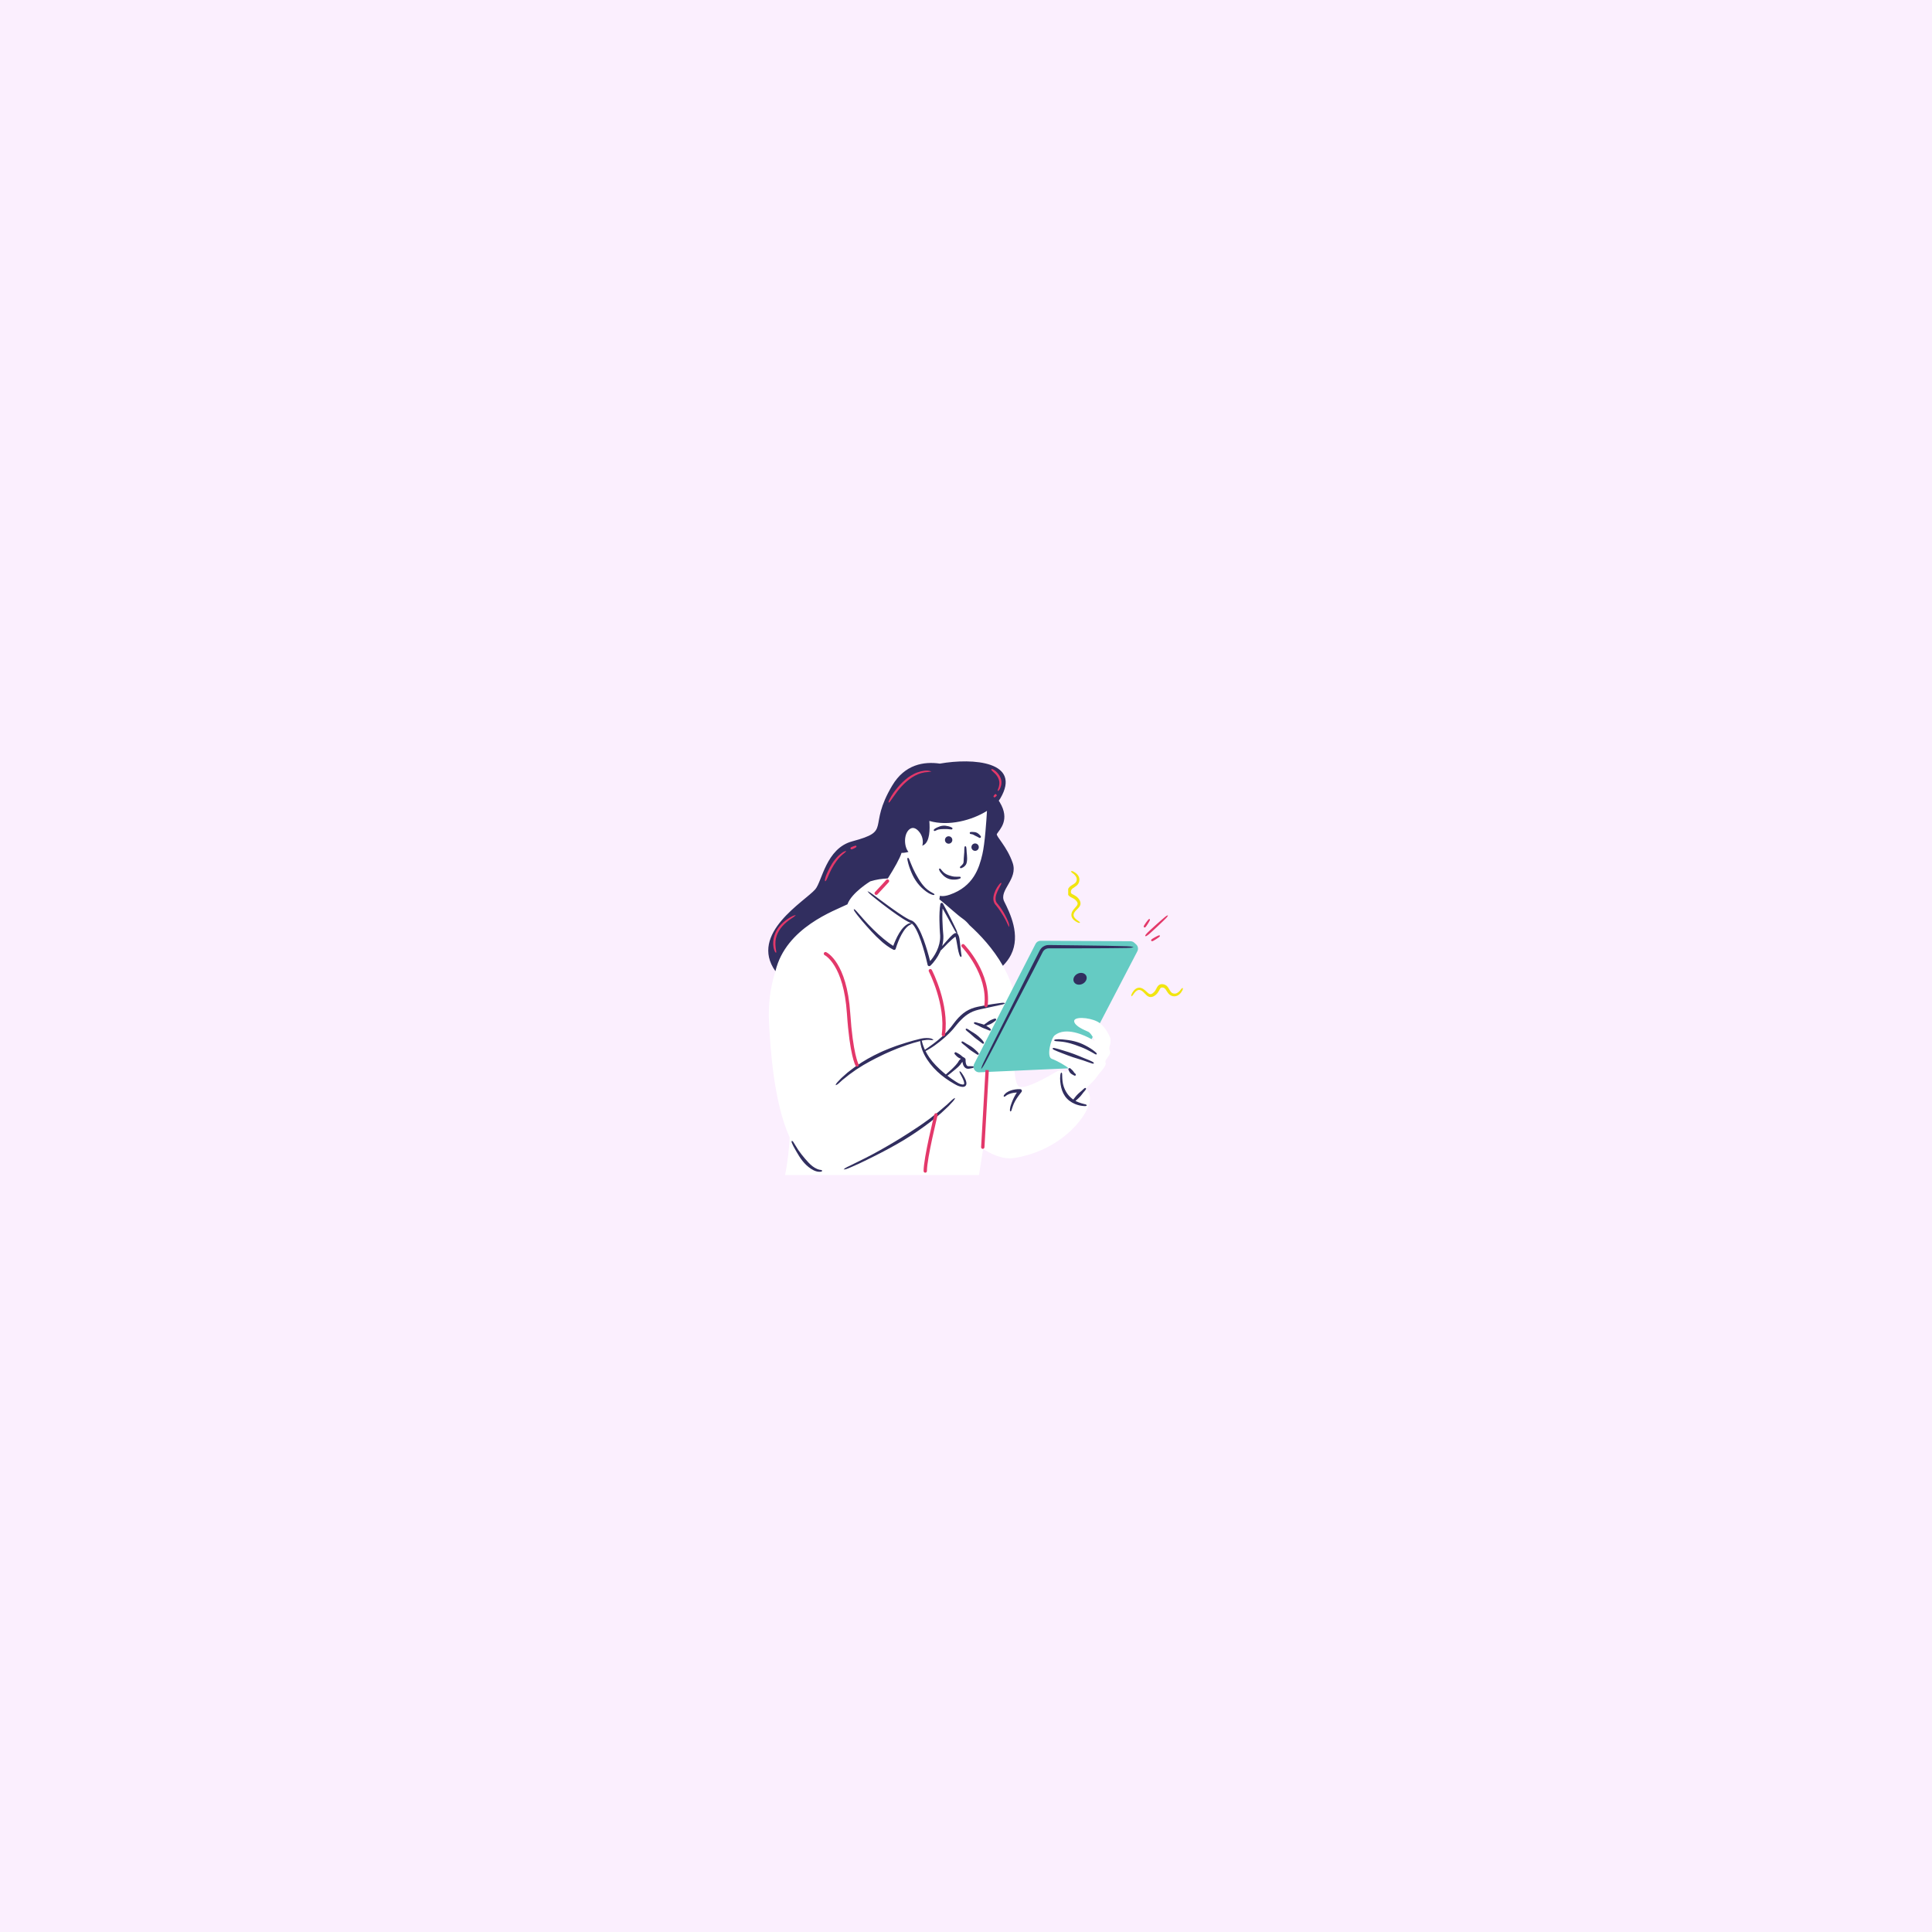 <?xml version="1.0" encoding="UTF-8" standalone="no"?>
<!DOCTYPE svg PUBLIC "-//W3C//DTD SVG 1.1//EN" "http://www.w3.org/Graphics/SVG/1.1/DTD/svg11.dtd">
<svg xmlns="http://www.w3.org/2000/svg" xmlns:xlink="http://www.w3.org/1999/xlink" version="1.1" width="375pt" height="375pt" viewBox="0 0 375 375">
<rect x="0" y="0" width="375" height="375" fill="#808080" stroke="none"/>
<g enable-background="new">
<clipPath id="cp0">
<path transform="matrix(.24,0,0,.24,0,0)" d="M 0 0 L 1562.5 0 L 1562.5 1593.75 L 0 1593.75 Z " fill-rule="evenodd"/>
</clipPath>
<g clip-path="url(#cp0)">
<path transform="matrix(.75,0,0,.75,0,0)" d="M 0 0 L 500 0 L 500 510 L 0 510 Z " fill="#ffffff"/>
<path transform="matrix(.75,0,0,.75,0,0)" d="M 0 0 L 500 0 L 500 500 L 0 500 Z " fill="#fbeffe"/>
</g>
<clipPath id="cp1">
<path transform="matrix(.24,0,0,.24,0,0)" d="M 0 0 L 1562.5 0 L 1562.5 1562.5 L 0 1562.5 Z " fill-rule="evenodd"/>
</clipPath>
<g clip-path="url(#cp1)">
<path transform="matrix(.75,0,0,.75,0,0)" d="M 0 0 L 500 0 L 500 500 L 0 500 Z " fill="#ffffff"/>
</g>
<clipPath id="cp2">
<path transform="matrix(.24,0,0,.24,0,0)" d="M 0 0 L 1562.5 0 L 1562.5 1562.5 L 0 1562.5 Z " fill-rule="evenodd"/>
</clipPath>
<g clip-path="url(#cp2)">
<path transform="matrix(.75,0,0,.75,0,0)" d="M 0 0 L 500 0 L 500 500 L 0 500 Z " fill="#fbeffe"/>
</g>
<clipPath id="cp3">
<path transform="matrix(.24,0,0,.24,0,0)" d="M 863.885 704.085 L 957.423 704.085 L 957.423 806.459 L 863.885 806.459 Z " fill-rule="evenodd"/>
</clipPath>
<g clip-path="url(#cp3)">
<path transform="matrix(.16,0,0,.161,149.117,147.783)" d="M 502.766 273.051 C 501.66 273.512 501.117 274.121 500.664 274.816 C 500.195 275.496 499.688 276.145 499.145 276.738 C 498.062 277.938 496.797 278.902 495.492 279.48 C 494.176 280.062 492.801 280.121 491.469 279.793 C 490.133 279.461 489.094 278.711 488.188 277.551 C 487.285 276.371 486.543 274.867 485.539 273.273 C 484.594 271.707 483 269.883 480.777 269.082 C 479.691 268.688 478.574 268.547 477.5 268.531 C 476.355 268.605 475.039 268.855 473.922 269.66 C 472.844 270.457 472.195 271.438 471.688 272.285 C 471.207 273.145 470.824 273.922 470.445 274.648 C 469.711 276.113 468.898 277.32 467.828 278.344 C 466.785 279.348 465.449 280.336 464.363 280.551 C 463.305 280.785 462.219 280.434 460.969 279.445 C 459.75 278.492 458.539 277.215 457.141 276.027 C 455.77 274.824 454.113 273.656 452.133 273.121 C 450.152 272.516 447.742 272.859 446.086 274 C 444.383 275.086 443.141 276.551 442.148 278.094 C 441.648 278.863 441.234 279.676 440.84 280.484 C 440.461 281.301 440.223 282.215 440.574 283.301 C 441.582 282.785 442.113 282.141 442.559 281.426 C 443.016 280.727 443.488 280.043 444.008 279.41 C 445.027 278.145 446.16 276.98 447.43 276.25 C 448.707 275.516 450.031 275.355 451.371 275.77 C 452.746 276.188 453.988 277.094 455.172 278.211 C 456.355 279.34 457.453 280.672 458.887 281.957 C 459.625 282.586 460.445 283.23 461.523 283.656 C 462.555 284.152 463.848 284.223 465.004 284.078 C 465.57 283.977 466.094 283.789 466.641 283.629 C 467.113 283.406 467.582 283.168 468.051 282.93 C 468.906 282.402 469.715 281.859 470.461 281.184 C 471.953 279.859 473.145 278.172 474.012 276.562 C 474.453 275.762 474.832 274.98 475.211 274.332 C 475.586 273.695 475.957 273.23 476.285 272.992 C 476.594 272.766 477.039 272.688 477.613 272.629 C 477.93 272.664 478.27 272.629 478.574 272.676 C 478.859 272.754 479.195 272.738 479.453 272.863 C 480.539 273.211 481.48 274.043 482.379 275.379 C 483.289 276.676 484.148 278.273 485.418 279.809 C 486.68 281.352 488.652 282.676 490.727 283.055 C 492.773 283.512 495.027 283.148 496.816 282.176 C 498.637 281.227 499.984 279.773 501.051 278.262 C 501.59 277.504 502.062 276.715 502.484 275.906 C 502.914 275.109 503.191 274.188 502.766 273.051 Z M 378.742 170.078 C 378.906 171.23 378.855 172.527 378.375 173.566 C 377.969 174.648 377.332 175.48 376.719 176.23 C 375.453 177.684 374.141 178.801 373.027 180 C 371.93 181.199 371.043 182.461 370.645 183.84 C 370.254 185.184 370.434 186.508 371.191 187.773 C 371.938 189.031 373.117 190.148 374.402 191.145 C 375.043 191.656 375.734 192.117 376.441 192.562 C 377.16 192.996 377.812 193.52 378.348 194.52 C 377.262 194.891 376.344 194.664 375.527 194.297 C 374.711 193.914 373.891 193.516 373.113 193.023 C 371.559 192.059 370.074 190.836 368.961 189.152 C 367.793 187.512 367.41 185.109 367.988 183.117 C 368.492 181.133 369.637 179.457 370.816 178.066 C 371.98 176.648 373.242 175.422 374.176 174.184 C 375.141 172.922 375.477 171.828 375.227 170.773 C 374.996 169.691 373.988 168.371 372.969 167.344 C 371.926 166.293 370.707 165.496 369.234 164.785 C 368.496 164.418 367.715 164.047 366.852 163.578 C 365.992 163.086 365.004 162.453 364.191 161.387 C 363.367 160.281 363.094 158.969 363.008 157.824 C 363.004 156.75 363.125 155.633 363.504 154.543 C 364.27 152.305 366.07 150.684 367.621 149.715 C 369.199 148.688 370.691 147.922 371.859 147 C 373.004 146.078 373.734 145.023 374.051 143.684 C 374.355 142.348 374.277 140.973 373.676 139.664 C 373.074 138.367 372.09 137.117 370.875 136.059 C 370.273 135.523 369.617 135.023 368.934 134.566 C 368.23 134.125 367.609 133.594 367.133 132.492 C 368.262 132.051 369.191 132.312 369.992 132.73 C 370.809 133.141 371.602 133.602 372.371 134.129 C 373.898 135.172 375.371 136.496 376.348 138.301 C 377.348 140.074 377.75 142.324 377.32 144.379 C 376.973 146.453 375.68 148.449 374.156 149.734 C 372.645 151.031 371.059 151.91 369.777 152.844 C 368.453 153.762 367.637 154.715 367.305 155.809 C 367.184 156.066 367.207 156.398 367.133 156.688 C 367.09 156.992 367.133 157.332 367.098 157.648 C 367.164 158.223 367.25 158.664 367.484 158.973 C 367.73 159.297 368.199 159.66 368.84 160.027 C 369.496 160.395 370.281 160.762 371.09 161.188 C 372.711 162.031 374.418 163.195 375.766 164.668 C 376.453 165.402 377.012 166.203 377.547 167.051 C 377.793 167.516 378.039 167.98 378.27 168.453 C 378.438 168.992 378.637 169.516 378.742 170.078 " fill="#f1e510"/>
</g>
<clipPath id="cp4">
<path transform="matrix(.24,0,0,.24,0,0)" d="M 604.798 612.818 L 957.923 612.818 L 957.923 950.318 L 604.798 950.318 Z " fill-rule="evenodd"/>
</clipPath>
<g clip-path="url(#cp4)">
<path transform="matrix(.16,0,0,.161,149.117,147.783)" d="M 392.223 334.918 L 393.633 332.227 C 395.168 334.855 396.191 337.27 396.191 337.27 C 396.191 337.27 394.711 336.297 392.223 334.918 Z M 414.461 349.027 C 412.129 344.363 416.016 342.809 415.145 334.059 C 415.145 334.059 410.727 321.988 402.316 315.66 L 379.367 296.715 L 361.977 313.016 L 330.109 322.742 L 317.461 354.938 L 364.281 370.062 C 364.387 370.191 364.465 370.309 364.508 370.41 C 364.809 371.164 363.152 373.023 361.012 375.023 C 360.27 374.605 359.57 374.215 358.922 373.859 C 356.059 372.301 352.609 372.348 349.801 374 C 339.027 380.352 311.426 395.836 304.375 392.172 C 292.188 385.836 301.172 286.723 295.141 269.297 C 292.352 261.242 288.754 253.602 284.66 246.43 L 255.426 185.324 L 270.516 126.324 L 270.516 57.812 L 267.574 55.488 C 267.609 54.816 267.629 54.367 267.637 54.223 L 267.684 53.219 L 266.906 52.578 C 266.23 52.027 264.926 50.586 263.418 48.91 C 255.422 40.055 236.695 19.309 212.035 19.309 C 206.902 19.309 201.727 20.215 196.656 21.996 C 187.297 25.281 180.445 31.574 175.395 39.336 L 172.895 39.41 L 117.68 111.961 L 34.977 196.297 L 5.977 237.812 L 8.512 253.73 C 8.504 253.773 8.5 253.84 8.492 253.887 C 2.715 271.613 -.371 292.895 .988 315.984 C 2.504 341.77 5.852 409.102 26.027 453.512 C 25.109 469.273 23.312 484.727 20.336 499.332 L 255.465 500 C 255.465 500 257.609 486.762 260.664 467.172 C 269.988 473.262 284.586 480.465 299 478.098 C 358.246 468.359 390.746 424.059 390.359 406.176 C 390.27 402.141 388.371 398.152 385.488 394.398 C 391.508 388.449 396.797 382.988 398.133 380.906 C 401.633 375.465 410.965 367.105 409.215 363.219 C 407.465 359.328 416.797 353.691 414.461 349.027 " fill="#ffffff"/>
<path transform="matrix(.16,0,0,.161,149.117,147.783)" d="M 447.762 228.945 L 402.316 315.66 C 401.301 314.898 400.234 314.215 399.105 313.648 C 388.609 308.402 370.531 307.527 371.113 313.359 C 371.699 319.191 383.945 324.145 388.027 325.895 C 390.066 326.77 392.102 329.605 393.633 332.227 L 392.223 334.918 C 383.258 329.953 361.152 319.668 347.594 330.172 C 342.902 333.809 337.273 356.234 343.883 358.566 C 350.148 360.777 362.375 367.695 364.281 370.062 L 256.137 374.84 C 252.992 374.977 250.16 372.965 249.258 369.953 C 248.746 368.25 248.914 366.418 249.727 364.836 L 324.285 220.008 C 325.469 217.711 327.84 216.273 330.426 216.285 L 439.438 216.836 C 441.129 216.844 442.758 217.477 444.012 218.609 L 446.285 220.664 C 448.605 222.766 449.215 226.172 447.762 228.945 " fill="#65cbc3"/>
<path transform="matrix(.16,0,0,.161,149.117,147.783)" d="M 259.926 340.191 C 260.098 340.375 260.383 340.445 261.277 340.27 C 261.836 339.613 261.781 339.207 261.617 338.91 C 261.469 338.578 261.301 338.348 261.137 338.062 C 260.797 337.516 260.438 337 260.043 336.539 C 259.277 335.566 258.402 334.758 257.555 333.906 C 255.836 332.238 254.113 330.602 252.168 329.25 C 250.258 327.859 248.199 326.68 246.188 325.449 C 245.184 324.836 244.234 324.141 243.246 323.504 C 242.754 323.184 242.238 322.895 241.711 322.625 L 240.898 322.246 C 240.629 322.121 240.277 322.105 239.617 322.543 C 239.434 323.316 239.562 323.637 239.77 323.848 L 240.391 324.484 C 240.816 324.891 241.25 325.285 241.711 325.645 C 242.621 326.371 243.57 327.051 244.449 327.82 C 246.207 329.363 247.91 330.973 249.691 332.453 C 251.438 333.977 253.395 335.234 255.223 336.621 L 257.934 338.699 C 258.395 339.039 258.848 339.363 259.277 339.699 C 259.492 339.863 259.762 340.027 259.926 340.191 Z M 218.738 412.055 L 216.918 413.77 L 214.988 415.375 L 211.16 418.609 L 207.348 421.855 C 206.051 422.906 204.707 423.906 203.398 424.941 C 200.746 426.977 198.16 429.09 195.461 431.062 L 187.289 436.879 C 184.59 438.852 181.73 440.602 178.961 442.473 C 173.414 446.207 167.715 449.727 162.047 453.285 L 153.469 458.512 C 150.605 460.254 147.676 461.883 144.785 463.574 C 141.906 465.289 138.973 466.91 136.043 468.543 C 133.121 470.184 130.184 471.809 127.215 473.367 C 121.297 476.523 115.293 479.52 109.258 482.449 L 100.219 486.875 L 95.688 489.062 C 94.172 489.785 92.719 490.629 91.457 491.961 C 93.293 491.984 94.918 491.484 96.477 490.852 L 101.145 488.914 C 104.254 487.613 107.336 486.246 110.383 484.816 C 113.453 483.43 116.473 481.934 119.504 480.461 C 122.547 479.012 125.551 477.492 128.562 475.98 C 140.641 470 152.539 463.637 164.148 456.738 C 175.695 449.742 186.902 442.164 197.613 433.91 C 200.297 431.859 202.871 429.66 205.504 427.539 C 206.809 426.461 208.145 425.426 209.406 424.301 L 213.141 420.859 L 216.859 417.41 L 218.703 415.664 L 220.438 413.809 L 223.902 410.102 C 225.07 408.879 226.133 407.547 226.703 405.785 C 224.906 406.406 223.594 407.457 222.391 408.617 L 218.738 412.055 Z M 305.777 395.184 C 303.727 395.039 301.883 395.207 299.953 395.449 C 298.047 395.715 296.152 396.113 294.301 396.723 C 292.445 397.332 290.652 398.191 289.016 399.316 C 288.238 399.953 287.445 400.547 286.812 401.332 C 286.48 401.707 286.137 402.059 285.879 402.488 C 285.625 402.918 285.473 403.449 285.781 404.23 C 286.672 404.312 287.102 404.145 287.434 403.871 C 287.719 403.566 288.086 403.34 288.426 403.098 C 289.078 402.582 289.844 402.211 290.547 401.785 C 292.047 401.043 293.633 400.488 295.27 400.047 C 296.918 399.637 298.629 399.41 300.344 399.289 C 300.758 399.262 301.176 399.242 301.598 399.227 C 301.031 400.09 300.441 400.93 299.938 401.832 C 298.719 403.891 297.637 406.027 296.68 408.215 C 295.754 410.418 294.852 412.629 294.148 414.914 C 293.812 416.066 293.508 417.227 293.352 418.426 C 293.246 419.016 293.215 419.625 293.164 420.227 C 293.105 420.82 293.16 421.477 293.945 422.113 C 294.801 421.598 295.02 421.102 295.141 420.547 L 295.629 418.938 C 295.969 417.871 296.32 416.805 296.695 415.746 C 297.426 413.621 298.344 411.551 299.453 409.586 C 300.562 407.621 301.801 405.734 303.113 403.902 C 303.762 402.98 304.453 402.09 305.121 401.184 L 307.211 398.527 L 307.246 398.484 C 307.492 398.176 307.648 397.785 307.68 397.359 C 307.754 396.234 306.906 395.258 305.777 395.184 Z M 269.867 316.559 C 271.168 315.988 272.301 315.109 273.473 314.301 C 274.051 313.883 274.648 313.5 275.199 313.031 C 275.477 312.801 275.738 312.543 275.996 312.277 L 276.375 311.867 C 276.516 311.754 276.574 311.492 276.328 310.684 C 275.773 310.043 275.523 309.953 275.352 310.008 L 274.801 310.109 C 274.441 310.191 274.082 310.273 273.738 310.387 C 273.047 310.598 272.406 310.898 271.746 311.168 C 270.434 311.727 269.09 312.219 267.91 313.012 C 266.703 313.758 265.609 314.703 264.461 315.551 C 263.887 315.98 263.266 316.316 262.672 316.711 C 262.375 316.906 262.098 317.133 261.828 317.379 L 261.742 317.473 C 261.422 317.34 261.105 317.203 260.777 317.098 C 258.996 316.445 257.137 316.023 255.309 315.566 C 254.391 315.34 253.512 315.016 252.605 314.762 C 252.156 314.633 251.691 314.543 251.219 314.473 L 250.504 314.398 C 250.262 314.375 249.98 314.477 249.527 315.109 C 249.523 315.883 249.68 316.133 249.883 316.258 L 250.488 316.629 C 250.898 316.859 251.312 317.07 251.738 317.25 C 252.59 317.609 253.461 317.914 254.293 318.324 C 255.957 319.148 257.57 320.074 259.234 320.84 C 260.871 321.652 262.617 322.188 264.297 322.855 C 265.141 323.184 265.941 323.562 266.777 323.883 C 267.188 324.047 267.59 324.207 268.016 324.355 C 268.242 324.422 268.418 324.512 268.625 324.594 C 268.816 324.695 269.09 324.672 269.828 324.191 C 270.207 323.426 270.113 323.113 269.938 322.926 C 269.773 322.727 269.609 322.496 269.434 322.324 C 269.078 321.973 268.715 321.598 268.324 321.289 C 267.555 320.664 266.719 320.16 265.895 319.66 C 265.402 319.367 264.906 319.078 264.41 318.797 C 264.895 318.562 265.371 318.316 265.879 318.125 C 267.211 317.605 268.594 317.184 269.867 316.559 Z M 246.969 367.535 C 246.176 367.512 245.383 367.512 244.594 367.516 C 243.82 367.508 242.914 367.59 242.477 367.496 C 241.953 367.402 241.555 367.215 241.199 366.906 C 240.477 366.309 239.957 365.082 239.691 363.758 C 239.418 362.445 239.324 360.91 239.398 359.602 C 239.438 358.93 239.121 358.293 238.598 357.902 C 238.559 357.785 238.516 357.715 238.465 357.68 L 238.117 357.438 C 237.883 357.27 237.645 357.117 237.398 357.004 C 236.902 356.738 236.383 356.527 235.914 356.164 C 234.973 355.477 234.133 354.617 233.195 353.906 C 232.285 353.148 231.195 352.641 230.156 352.023 C 229.633 351.727 229.133 351.391 228.57 351.129 C 228.293 350.992 228 350.879 227.699 350.766 L 227.242 350.609 C 227.105 350.535 226.863 350.594 226.203 351.117 C 225.777 351.844 225.766 352.098 225.867 352.227 L 226.113 352.664 C 226.289 352.945 226.469 353.223 226.668 353.477 C 227.066 353.984 227.531 354.414 227.984 354.863 C 228.898 355.75 229.809 356.672 230.953 357.281 C 231.812 357.793 232.77 358.156 233.742 358.496 C 233.234 358.828 232.789 359.207 232.402 359.602 C 231.801 360.199 231.34 360.836 230.914 361.488 C 230.707 361.816 230.531 362.145 230.344 362.477 C 230.199 362.727 230.105 362.902 229.934 363.148 C 228.609 365.043 226.734 367.012 224.914 368.863 C 223.074 370.738 221.117 372.527 219.098 374.242 C 218.094 375.102 217.09 375.969 216.121 376.879 C 215.902 377.078 215.691 377.289 215.477 377.492 C 214.453 376.676 213.441 375.852 212.441 375.008 C 206.164 369.688 200.273 363.871 195.547 357.188 C 193.75 354.637 192.148 351.953 190.75 349.172 C 191.293 348.984 191.809 348.75 192.301 348.477 C 193.387 347.871 194.469 347.254 195.535 346.613 C 197.695 345.371 199.762 343.98 201.805 342.562 C 205.879 339.699 209.789 336.598 213.551 333.312 C 217.328 330.047 220.93 326.547 224.262 322.77 L 228.977 317.023 C 230.523 315.168 232.129 313.367 233.836 311.695 C 235.496 309.973 237.281 308.406 239.125 306.93 C 241.023 305.547 242.938 304.172 245.012 303.098 C 249.117 300.844 253.699 299.613 258.5 298.602 L 272.949 295.496 C 275.363 295.016 277.766 294.449 280.176 293.941 L 283.797 293.168 C 285.004 292.918 286.184 292.52 287.273 291.527 C 285.926 290.926 284.672 290.934 283.449 291.09 L 279.77 291.555 C 277.316 291.883 274.859 292.176 272.418 292.574 C 269.973 292.961 267.527 293.332 265.09 293.777 L 257.801 295.125 C 255.363 295.574 252.879 296.066 250.41 296.762 C 247.934 297.445 245.504 298.402 243.176 299.555 C 238.48 301.844 234.473 305.23 230.938 308.859 C 229.18 310.699 227.555 312.641 226.004 314.625 L 221.508 320.469 C 218.469 324.234 215.129 327.781 211.586 331.129 C 208.02 334.457 204.207 337.527 200.273 340.434 C 198.305 341.887 196.32 343.316 194.32 344.73 C 193.32 345.441 192.305 346.125 191.285 346.805 C 190.863 347.086 190.457 347.395 190.07 347.738 C 189.883 347.348 189.688 346.961 189.512 346.566 L 188.352 343.738 L 187.332 340.848 L 186.512 337.887 C 186.434 337.492 186.336 337.102 186.188 336.719 L 186.348 336.68 C 186.98 336.523 187.648 336.391 188.309 336.273 C 189.637 336.047 190.973 335.848 192.316 335.766 C 193.656 335.672 195 335.684 196.32 335.832 C 197.648 335.984 198.91 336.098 200.48 335.992 C 199.504 334.738 198.035 334.152 196.602 333.895 C 195.156 333.633 193.699 333.523 192.246 333.523 C 190.797 333.527 189.352 333.605 187.918 333.809 C 187.199 333.914 186.492 334.031 185.766 334.188 L 183.711 334.633 C 178.215 335.891 172.824 337.461 167.445 339.09 C 164.758 339.902 162.066 340.719 159.41 341.637 L 155.414 342.977 L 151.453 344.43 L 147.5 345.91 L 143.598 347.512 L 139.688 349.109 L 135.836 350.844 C 125.609 355.559 115.684 361.012 106.453 367.52 L 104.699 368.695 L 103.008 369.973 L 99.625 372.516 C 98.5 373.367 97.363 374.203 96.262 375.086 L 93.078 377.879 C 92.02 378.812 90.949 379.73 89.91 380.684 L 88.352 382.109 L 86.887 383.641 L 83.969 386.703 C 82.984 387.707 82.105 388.824 81.707 390.375 C 83.316 389.98 84.441 389.152 85.461 388.211 L 88.551 385.43 L 90.094 384.043 L 91.734 382.766 C 92.836 381.922 93.91 381.051 94.992 380.188 L 98.234 377.602 L 101.621 375.199 L 105 372.797 L 106.691 371.594 L 108.445 370.484 L 115.477 366.074 L 122.723 362.012 C 127.625 359.445 132.492 356.801 137.543 354.512 L 141.285 352.703 L 145.09 351.02 L 148.898 349.34 L 152.754 347.77 L 156.605 346.188 L 160.5 344.715 C 163.09 343.703 165.715 342.797 168.344 341.887 C 173.609 340.125 178.945 338.531 184.32 337.184 L 184.379 337.168 C 184.363 337.539 184.387 337.91 184.43 338.27 L 184.973 341.453 L 185.73 344.602 C 186.043 345.633 186.367 346.664 186.734 347.68 C 188.199 351.746 190.246 355.578 192.594 359.188 C 197.305 366.402 203.242 372.73 209.852 378.133 C 213.18 380.809 216.633 383.312 220.242 385.582 C 222.039 386.719 223.867 387.812 225.73 388.852 C 226.656 389.371 227.598 389.875 228.555 390.367 C 228.996 390.602 229.621 390.898 230.121 391.082 C 230.645 391.289 231.168 391.473 231.703 391.641 C 232.781 391.973 233.879 392.27 235.09 392.383 C 235.695 392.441 236.336 392.449 237.023 392.34 C 237.703 392.23 238.48 391.969 239.145 391.391 C 239.812 390.812 240.191 389.984 240.324 389.266 C 240.465 388.535 240.434 387.879 240.359 387.266 C 240.191 386.039 239.836 384.961 239.418 383.93 C 238.578 381.871 237.531 379.996 236.383 378.191 C 235.805 377.297 235.203 376.418 234.586 375.555 C 233.98 374.684 233.242 373.898 232.035 373.445 C 231.992 374.738 232.41 375.703 232.926 376.605 C 233.441 377.512 233.918 378.43 234.402 379.344 C 235.344 381.176 236.285 383.008 236.957 384.867 C 237.281 385.797 237.566 386.73 237.668 387.59 C 237.777 388.469 237.598 389.141 237.336 389.301 C 237.082 389.539 236.262 389.668 235.391 389.539 C 234.516 389.43 233.574 389.172 232.664 388.832 C 232.207 388.66 231.754 388.473 231.309 388.27 C 230.832 388.062 230.523 387.891 230.047 387.609 C 229.16 387.098 228.277 386.566 227.402 386.016 C 225.652 384.918 223.934 383.766 222.242 382.574 C 220.57 381.398 218.922 380.188 217.305 378.938 C 217.406 378.867 217.512 378.805 217.613 378.73 C 218.719 377.973 219.777 377.156 220.82 376.316 L 227.078 371.23 C 229.156 369.465 231.219 367.797 233.109 365.438 C 233.336 365.148 233.59 364.754 233.793 364.438 C 233.953 364.199 234.102 363.949 234.266 363.723 C 234.602 363.281 234.926 362.836 235.289 362.508 C 235.387 362.414 235.484 362.344 235.582 362.262 C 235.695 363.059 235.859 363.852 236.086 364.668 C 236.598 366.355 237.348 368.238 239.164 369.59 C 240.051 370.258 241.203 370.609 242.254 370.613 C 243.391 370.605 244.059 370.426 244.852 370.301 C 245.633 370.156 246.41 370.008 247.188 369.84 C 247.953 369.609 248.77 369.828 249.434 368.465 C 248.527 367.254 247.77 367.617 246.969 367.535 Z M 254.789 351.395 C 254.441 350.938 254.082 350.508 253.699 350.109 C 252.945 349.289 252.113 348.586 251.301 347.855 C 249.668 346.414 248.055 344.957 246.23 343.789 C 244.441 342.578 242.52 341.559 240.645 340.48 C 239.711 339.941 238.832 339.316 237.914 338.75 C 237.457 338.465 236.98 338.211 236.488 337.977 L 235.734 337.648 C 235.48 337.539 235.152 337.539 234.512 337.996 C 234.316 338.758 234.43 339.062 234.621 339.262 L 235.191 339.848 C 235.582 340.223 235.984 340.586 236.406 340.91 C 237.254 341.574 238.137 342.184 238.953 342.883 C 240.586 344.281 242.172 345.75 243.852 347.066 C 245.504 348.426 247.355 349.512 249.121 350.691 C 250.016 351.27 250.883 351.887 251.777 352.438 L 253.137 353.238 C 253.359 353.363 253.617 353.492 253.816 353.621 C 254.012 353.766 254.301 353.793 255.121 353.438 C 255.566 352.695 255.48 352.34 255.301 352.102 C 255.129 351.836 254.961 351.633 254.789 351.395 Z M 384.82 413.469 C 384.246 413.336 383.672 413.23 383.109 413.078 C 381.988 412.742 380.852 412.496 379.758 412.148 C 378.66 411.797 377.562 411.461 376.508 411.031 C 375.43 410.664 374.406 410.176 373.391 409.688 C 373.16 409.574 372.941 409.445 372.715 409.324 C 373.316 408.828 373.891 408.309 374.477 407.793 C 375.922 406.488 377.426 405.242 378.676 403.75 C 379.965 402.293 381.105 400.699 382.305 399.156 C 382.906 398.387 383.578 397.691 384.211 396.949 C 384.527 396.582 384.816 396.184 385.09 395.773 L 385.477 395.137 C 385.605 394.926 385.637 394.621 385.273 393.934 C 384.574 393.602 384.27 393.645 384.062 393.781 L 383.441 394.199 C 383.047 394.488 382.66 394.797 382.305 395.129 C 381.594 395.789 380.926 396.492 380.184 397.125 C 378.695 398.391 377.148 399.598 375.754 400.949 C 374.316 402.262 373.133 403.816 371.895 405.32 C 371.281 406.078 370.645 406.812 370.078 407.617 C 370.062 407.641 370.047 407.672 370.027 407.695 C 367.434 405.906 365.176 403.699 363.254 401.234 C 360.598 397.703 358.66 393.527 357.594 389.043 C 357.082 386.801 356.816 384.492 356.699 382.18 C 356.652 381.02 356.582 379.859 356.559 378.691 L 356.523 376.941 C 356.523 376.355 356.395 375.773 355.758 375.074 C 354.934 375.555 354.68 376.16 354.57 376.762 C 354.461 377.367 354.363 377.973 354.285 378.578 C 354.133 379.797 354.07 381.023 354.066 382.25 C 354.098 384.703 354.316 387.16 354.711 389.602 C 355.441 394.473 357.02 399.41 359.984 403.621 C 362.926 407.848 367.262 411 371.895 412.934 C 373.062 413.41 374.23 413.871 375.434 414.203 C 376.617 414.617 377.852 414.812 379.062 415.066 C 380.27 415.332 381.512 415.387 382.73 415.523 C 383.34 415.566 383.957 415.559 384.57 415.578 C 385.176 415.609 385.809 415.492 386.473 414.73 C 385.949 413.824 385.395 413.574 384.82 413.469 Z M 396.465 350.078 C 395.566 349.301 394.629 348.582 393.668 347.887 C 391.754 346.5 389.73 345.27 387.672 344.105 C 383.555 341.785 379.25 339.711 374.691 338.367 C 370.16 336.953 365.473 336.078 360.77 335.633 C 358.434 335.309 356.078 335.172 353.723 335.051 C 352.551 334.953 351.367 335.043 350.191 335.121 L 348.43 335.273 C 347.844 335.328 347.258 335.516 346.703 336.25 C 347.305 336.988 347.879 337.18 348.449 337.234 L 350.164 337.402 C 351.305 337.492 352.441 337.535 353.57 337.684 L 356.973 338.004 C 358.102 338.105 359.219 338.367 360.34 338.539 C 362.586 338.91 364.77 339.559 366.965 340.117 C 368.055 340.418 369.125 340.805 370.207 341.137 L 371.828 341.629 L 373.422 342.215 C 377.68 343.719 381.934 345.281 386.016 347.27 C 388.062 348.25 390.055 349.34 392.059 350.418 L 395.035 352.098 C 395.535 352.371 396.027 352.66 396.516 352.957 C 397 353.266 397.539 353.457 398.523 353.18 C 398.609 352.168 398.242 351.641 397.793 351.262 C 397.355 350.859 396.914 350.461 396.465 350.078 Z M 383.438 266.773 C 386.84 263.809 387.281 259.316 384.418 256.742 C 381.555 254.164 376.477 254.484 373.074 257.449 C 369.672 260.414 369.23 264.906 372.094 267.484 C 374.953 270.059 380.035 269.742 383.438 266.773 Z M 393.965 362.523 C 393.465 362.25 392.965 361.953 392.461 361.695 C 391.453 361.203 390.438 360.707 389.402 360.289 L 383.188 357.797 C 379.07 356.086 374.969 354.324 370.797 352.781 C 366.637 351.188 362.359 349.938 358.109 348.621 C 355.98 347.969 353.859 347.301 351.703 346.727 C 350.637 346.418 349.551 346.156 348.465 345.898 L 346.828 345.527 C 346.289 345.387 345.703 345.383 344.906 345.996 C 345.164 346.969 345.633 347.32 346.145 347.539 L 347.664 348.242 C 348.684 348.695 349.703 349.152 350.734 349.566 C 352.785 350.43 354.871 351.199 356.945 352 C 361.102 353.574 365.223 355.246 369.453 356.598 C 373.668 358 377.941 359.227 382.176 360.559 C 384.285 361.25 386.371 361.992 388.453 362.746 C 389.496 363.113 390.531 363.473 391.59 363.801 L 393.141 364.301 C 393.727 364.484 394.051 364.48 395.027 364.188 C 395.035 363.352 394.422 362.746 393.965 362.523 Z M 365.008 373.535 C 365.52 374.441 366.02 375.402 366.848 376.094 C 367.637 376.82 368.613 377.355 369.582 377.871 C 370.078 378.117 370.496 378.457 371.016 378.684 C 371.273 378.797 371.527 378.898 371.824 378.938 L 372.27 378.969 C 372.418 378.98 372.625 378.859 373.012 378.234 C 373.172 377.504 373.156 377.277 373.078 377.184 L 372.859 376.906 C 372.703 376.75 372.555 376.559 372.383 376.43 C 372.043 376.176 371.688 375.898 371.395 375.559 C 370.809 374.871 370.375 374.02 369.805 373.324 C 369.281 372.586 368.535 372.02 367.852 371.367 C 367.5 371.047 367.188 370.695 366.797 370.395 C 366.605 370.242 366.395 370.102 366.176 369.965 L 365.836 369.766 C 365.746 369.684 365.516 369.699 364.746 370.023 C 364.105 370.562 364.008 370.785 364.047 370.91 L 364.109 371.328 C 364.164 371.602 364.227 371.871 364.32 372.117 C 364.492 372.625 364.754 373.074 365.008 373.535 Z M 434.688 222.867 L 426.129 222.656 L 409.008 222.277 L 374.77 221.797 L 340.527 221.387 C 337.215 221.242 333.648 222.613 331.332 225.148 C 330.742 225.777 330.234 226.473 329.785 227.211 L 329.465 227.777 L 329.219 228.254 L 328.73 229.207 L 326.777 233.016 L 318.973 248.258 L 288.18 309.445 L 272.676 339.984 C 270.102 345.082 267.527 350.176 265.023 355.309 L 261.242 362.988 C 259.988 365.555 258.844 368.176 258.199 371.051 C 260.164 368.852 261.625 366.395 262.98 363.883 L 267.02 356.332 C 269.727 351.309 272.367 346.246 275.008 341.188 L 290.789 310.797 L 322.562 250.121 L 330.402 234.898 L 332.359 231.094 L 332.848 230.141 L 333.094 229.664 L 333.301 229.305 C 333.598 228.824 333.93 228.359 334.32 227.949 C 335.883 226.27 338.086 225.324 340.484 225.391 L 374.734 225.371 L 408.988 225.277 L 426.113 225.098 L 434.676 224.984 C 437.531 224.953 440.383 224.805 443.242 223.977 C 440.395 223.113 437.543 222.934 434.688 222.867 Z M 231.457 139.055 C 230.844 139.07 230.238 139.066 229.637 139.066 C 228.43 139.078 227.242 139.066 226.062 138.977 C 223.699 138.773 221.469 138.121 219.312 137.414 C 218.766 137.242 218.219 137.074 217.711 136.805 C 217.195 136.562 216.641 136.375 216.137 136.098 C 215.137 135.516 214.094 134.961 213.199 134.18 C 212.215 133.5 211.52 132.508 210.703 131.633 C 210.273 131.211 209.961 130.688 209.547 130.23 L 208.926 129.539 C 208.719 129.305 208.395 129.145 207.578 129.23 C 207.098 129.852 207.113 130.23 207.238 130.535 L 207.629 131.461 C 207.93 132.055 208.16 132.699 208.598 133.215 C 209.41 134.285 210.207 135.371 211.188 136.324 C 212.977 138.375 215.266 140.113 217.848 141.191 C 220.418 142.336 223.262 142.633 225.977 142.551 C 227.336 142.48 228.691 142.387 230.008 142.066 C 230.664 141.922 231.312 141.715 231.945 141.48 C 232.262 141.367 232.574 141.223 232.887 141.094 C 233.199 140.977 233.496 140.703 233.551 139.812 C 233 139.105 232.684 138.996 232.379 139.031 C 232.066 139.039 231.77 139.062 231.457 139.055 Z M 96.074 172.328 C 101.031 158.332 123.781 144.621 123.781 144.621 C 131.227 142.387 138.305 141.316 145.039 141.16 C 152.996 128.629 159.699 116.898 161.703 110.293 C 164.078 110.391 166.863 110.027 170.102 109.129 C 164.621 102.852 164.145 87.832 171.121 82.02 C 175.277 78.555 179.277 80.727 182.41 84.125 C 186.859 88.961 188.574 95.703 186.906 101.758 C 187.492 101.43 188.078 101.105 188.68 100.754 C 195.938 96.547 196.23 82.078 195.43 71.812 C 218.805 78.559 247.129 71.035 265.34 59.68 C 264.652 71.496 262.789 99.105 259.75 112.02 C 255.828 128.703 248.965 150.777 220.234 160.699 C 212.145 163.488 208.238 162.062 208.238 162.062 C 208.238 162.062 207.961 163.676 207.59 166.297 C 218.812 175.176 228.309 184.352 236.41 190.023 C 239.027 191.855 241.629 194.402 244.18 197.516 C 256.926 208.969 272.867 225.75 284.66 246.43 C 288.742 242.344 292.055 237.941 294.457 233.211 C 306.551 209.391 293.09 182.59 286.246 168.906 C 279.406 155.227 303.348 142.227 296.508 122.391 C 289.668 102.551 275.816 89.961 277.355 87.504 C 280.773 82.027 293.773 70.398 280.773 49.191 C 280.402 48.586 280.02 47.992 279.633 47.398 C 280.309 46.516 280.934 45.629 281.461 44.746 C 307.984 .133 248.441 -4.363 208.176 2.691 C 188.785 -.078 165.715 3.586 150.457 29.012 C 119.676 80.316 150.801 83.398 101.891 96.395 C 70.094 104.844 65.285 144.664 57.082 154.199 C 44.652 168.645 -23.863 207.508 8.703 252.965 C 21.41 200.18 80.777 179.859 96.074 172.328 Z M 233.848 128.77 C 234.16 128.676 234.473 128.574 234.781 128.465 C 235.395 128.223 236.004 127.949 236.582 127.598 C 237.742 126.902 238.805 125.934 239.664 124.66 C 240.066 124.023 240.441 123.238 240.621 122.508 C 240.832 121.746 240.93 121.141 241.027 120.48 C 241.211 119.211 241.246 117.965 241.242 116.738 C 241.234 114.273 240.945 111.844 240.711 109.422 C 240.594 108.211 240.574 107 240.484 105.789 C 240.438 105.188 240.355 104.582 240.25 103.98 L 240.059 103.078 C 239.996 102.777 239.797 102.48 239.047 102.211 C 238.32 102.539 238.145 102.848 238.102 103.148 L 237.973 104.055 C 237.906 104.656 237.859 105.262 237.848 105.859 C 237.82 107.062 237.855 108.266 237.773 109.465 C 237.605 111.867 237.336 114.262 237.195 116.621 C 237.133 117.805 237.047 118.969 237.023 120.102 C 236.98 120.641 236.98 121.238 236.914 121.656 C 236.871 122.113 236.746 122.441 236.574 122.859 C 236.191 123.66 235.52 124.434 234.758 125.188 C 234.375 125.566 233.969 125.945 233.543 126.32 C 233.328 126.512 233.113 126.695 232.891 126.875 C 232.652 127.035 232.496 127.32 232.547 128.203 C 233.156 128.859 233.543 128.879 233.848 128.77 Z M 210.961 222.688 C 211.051 222.582 211.133 222.473 211.223 222.367 L 215.902 217.078 C 217.449 215.297 219.02 213.527 220.676 211.801 C 221.516 210.941 222.367 210.094 223.301 209.266 C 223.77 208.855 224.258 208.453 224.82 208.055 C 225.098 207.852 225.398 207.656 225.77 207.457 C 226.168 207.277 226.508 207.004 227.492 206.953 C 227.836 206.941 228.141 207 228.43 207.102 C 226.629 204.891 225.465 202.363 224.098 199.938 L 219.133 190.93 L 214.133 181.957 C 213.27 180.422 212.395 178.891 211.516 177.363 C 211.398 178.859 211.324 180.367 211.27 181.875 C 211.16 185.031 211.18 188.207 211.27 191.387 C 211.355 194.562 211.504 197.746 211.711 200.926 L 212.059 205.688 L 212.262 208.066 C 212.34 208.824 212.418 209.695 212.43 210.562 C 212.566 214.676 212.031 218.762 210.961 222.688 Z M 172.98 195.066 C 173.344 195.148 173.699 195.266 174.039 195.438 C 173.633 195.133 173.215 194.879 172.801 194.723 C 171.641 194.277 170.293 193.703 169.188 193.09 C 164.578 190.641 160.359 187.801 156.152 184.918 C 151.957 182.027 147.836 179.051 143.766 176.012 C 139.691 172.973 135.652 169.895 131.691 166.719 L 125.746 161.957 C 123.777 160.355 121.887 158.648 120.363 156.492 C 122.809 157.484 124.91 158.902 126.949 160.41 L 133.051 164.938 L 145.316 173.898 C 149.426 176.848 153.535 179.797 157.723 182.613 C 161.902 185.422 166.148 188.207 170.523 190.469 C 171.074 190.75 171.621 191.004 172.172 191.238 C 172.754 191.512 173.18 191.621 173.867 191.895 C 175.398 192.465 176.531 193.43 177.523 194.402 C 179.473 196.406 180.891 198.645 182.188 200.914 C 184.738 205.477 186.699 210.234 188.504 215.031 C 191.602 223.488 194.148 232.066 196.367 240.77 C 197.602 239.367 198.789 237.875 199.871 236.355 C 201.652 233.832 203.23 231.164 204.523 228.375 C 207.113 222.82 208.684 216.75 208.543 210.691 C 208.535 210.324 208.539 209.941 208.516 209.582 L 208.422 208.391 L 208.246 205.973 L 207.965 201.141 C 207.805 197.914 207.699 194.688 207.66 191.457 C 207.617 188.223 207.648 184.984 207.809 181.734 C 207.977 178.484 208.219 175.227 208.824 171.941 L 208.828 171.918 C 208.996 171.02 209.855 170.426 210.754 170.594 C 211.25 170.684 211.656 170.992 211.891 171.395 C 213.617 174.414 215.211 177.445 216.824 180.488 C 218.422 183.531 220.023 186.574 221.547 189.656 L 226.109 198.898 C 227.473 201.797 229.078 204.574 229.66 207.867 C 229.695 207.898 229.723 207.926 229.758 207.957 C 229.93 208.156 230.102 208.371 230.25 208.586 L 230.574 209.148 C 230.926 209.859 231.172 210.512 231.34 211.141 C 231.703 212.398 231.93 213.594 232.102 214.793 C 232.457 217.18 232.695 219.52 232.941 221.852 L 233.703 228.773 C 233.855 229.914 233.98 231.055 234.156 232.172 C 234.238 232.73 234.332 233.289 234.449 233.832 C 234.582 234.383 234.594 234.914 234.074 235.801 C 233.074 235.621 232.652 235.062 232.43 234.496 C 232.184 233.926 231.961 233.355 231.754 232.781 C 231.355 231.629 231.016 230.473 230.754 229.309 C 230.18 226.984 229.801 224.652 229.402 222.34 C 229 220.031 228.621 217.727 228.16 215.5 C 227.914 214.395 227.68 213.293 227.391 212.301 C 227.285 211.934 227.168 211.613 227.055 211.32 C 227.047 211.328 227.039 211.328 227.035 211.336 C 226.625 211.594 226.188 211.91 225.758 212.25 C 224.887 212.914 224.012 213.648 223.148 214.398 C 221.414 215.902 219.715 217.492 218.035 219.102 C 216.375 220.738 214.773 222.434 213.176 224.133 C 212.375 224.98 211.547 225.809 210.711 226.625 L 209.434 227.832 C 209.336 227.926 209.227 228.016 209.113 228.098 C 208.832 228.773 208.543 229.445 208.23 230.105 C 206.82 233.133 205.113 236.004 203.191 238.711 C 201.238 241.43 199.191 243.941 196.656 246.34 C 195.852 247.098 194.59 247.062 193.828 246.262 C 193.578 245.992 193.41 245.676 193.336 245.34 L 193.324 245.285 C 191.094 235.504 188.434 225.719 185.129 216.25 C 183.465 211.523 181.641 206.836 179.328 202.492 C 178.164 200.336 176.867 198.238 175.301 196.57 C 174.965 196.223 174.613 195.898 174.254 195.605 C 173.898 195.953 173.57 196.184 173.25 196.383 C 172.918 196.621 172.602 196.828 172.27 196.969 C 171.953 197.164 171.621 197.309 171.293 197.457 L 170.352 198.02 C 169.129 198.832 168.027 199.863 167.02 200.992 C 165 203.246 163.312 205.863 161.801 208.574 C 160.277 211.289 158.953 214.137 157.762 217.039 C 156.578 219.934 155.5 222.938 154.617 225.875 L 154.602 225.934 C 154.297 226.949 153.227 227.527 152.207 227.223 C 152.078 227.184 151.949 227.129 151.832 227.066 L 147.934 224.918 C 146.684 224.137 145.5 223.277 144.281 222.461 C 143.051 221.652 141.961 220.699 140.793 219.828 C 140.223 219.375 139.633 218.945 139.078 218.477 L 137.449 217.043 C 133.07 213.25 128.977 209.191 125.074 204.98 C 121.156 200.777 117.371 196.473 113.637 192.133 C 111.762 189.969 109.957 187.746 108.188 185.496 C 107.301 184.371 106.449 183.219 105.605 182.062 C 104.75 180.914 103.867 179.781 103.742 178.066 C 105.367 178.609 106.266 179.699 107.199 180.773 L 110.043 183.957 L 115.68 190.352 C 119.43 194.621 123.355 198.734 127.434 202.668 C 131.504 206.609 135.637 210.477 140.008 214.008 C 143.746 217.059 147.594 219.988 151.645 222.406 C 152.484 220.09 153.406 217.844 154.414 215.602 C 155.754 212.629 157.234 209.711 158.938 206.902 C 160.676 204.113 162.605 201.391 165.082 199.078 C 166.32 197.938 167.68 196.883 169.211 196.066 L 170.395 195.512 C 170.809 195.367 171.219 195.207 171.645 195.105 C 172.086 195.039 172.539 195.035 172.98 195.066 Z M 63.816 492.566 L 62.273 492.32 L 60.773 491.918 L 59.312 491.391 C 57.398 490.582 55.574 489.504 53.867 488.219 C 50.43 485.656 47.543 482.32 44.633 479.031 C 41.766 475.684 38.98 472.191 36.426 468.512 C 35.168 466.66 34 464.746 32.863 462.816 C 32.297 461.852 31.695 460.898 31.098 459.949 L 30.18 458.531 C 29.879 458.055 29.461 457.645 28.551 457.457 C 28.133 458.289 28.223 458.891 28.434 459.422 L 29.082 461.012 C 29.539 462.062 30.031 463.094 30.566 464.105 C 31.645 466.117 32.785 468.098 33.938 470.074 C 36.203 474.051 38.613 477.988 41.516 481.613 C 44.398 485.25 47.824 488.527 51.82 491.148 C 53.82 492.445 55.984 493.598 58.363 494.238 C 58.965 494.371 59.555 494.543 60.168 494.625 C 60.785 494.684 61.398 494.758 62.012 494.785 L 63.859 494.691 C 64.465 494.602 65.086 494.359 65.527 493.484 C 64.84 492.703 64.336 492.559 63.816 492.566 Z M 256.523 92.332 C 256.648 92.41 256.879 92.363 257.605 91.934 C 258.121 91.273 258.145 91 258.055 90.859 L 257.828 90.383 C 257.664 90.074 257.484 89.777 257.277 89.508 C 256.875 88.953 256.375 88.5 255.883 88.035 C 254.879 87.133 253.781 86.238 252.453 85.785 C 251.164 85.266 249.719 85.156 248.352 85.105 C 247.66 85.078 246.988 85.008 246.305 85.051 C 245.965 85.047 245.625 85.121 245.293 85.23 L 244.805 85.418 C 244.641 85.48 244.488 85.688 244.41 86.422 C 244.645 87.137 244.797 87.328 244.945 87.371 L 245.379 87.512 L 246.219 87.684 C 246.492 87.734 246.77 87.754 247.047 87.785 C 247.316 87.84 247.586 87.922 247.852 88.004 C 248.91 88.379 249.859 88.973 250.809 89.484 C 251.738 90.039 252.789 90.391 253.789 90.934 C 254.289 91.199 254.762 91.508 255.285 91.773 C 255.543 91.91 255.82 92.027 256.098 92.152 L 256.523 92.332 Z M 251.66 98.988 C 249.223 98.598 246.93 100.262 246.543 102.695 C 246.152 105.137 247.816 107.426 250.254 107.812 C 252.691 108.203 254.98 106.539 255.367 104.105 C 255.758 101.664 254.098 99.375 251.66 98.988 Z M 223.121 80.055 L 222.438 79.652 C 221.977 79.402 221.504 79.164 221.016 78.98 C 220.047 78.582 219.035 78.34 218.016 78.098 C 215.98 77.648 213.848 77.32 211.719 77.582 C 209.586 77.758 207.512 78.504 205.582 79.367 C 205.102 79.598 204.617 79.812 204.133 80.016 C 203.664 80.266 203.199 80.516 202.742 80.785 C 202.516 80.914 202.293 81.062 202.074 81.207 C 201.867 81.375 201.676 81.562 201.48 81.738 L 200.918 82.305 C 200.734 82.492 200.625 82.797 200.863 83.52 C 201.516 83.973 201.816 84 202.039 83.91 L 202.711 83.656 C 203.133 83.453 203.559 83.277 203.988 83.109 C 204.414 82.934 204.82 82.723 205.238 82.539 C 205.676 82.395 206.113 82.266 206.555 82.141 C 208.355 81.75 210.172 81.629 211.984 81.621 C 213.789 81.641 215.621 81.504 217.484 81.633 C 218.414 81.695 219.34 81.82 220.285 81.91 L 221.715 82.02 L 222.441 82.066 C 222.676 82.105 222.945 82.004 223.477 81.312 C 223.551 80.441 223.352 80.172 223.121 80.055 Z M 223.254 95.469 C 223.641 93.031 221.98 90.738 219.543 90.352 C 217.105 89.961 214.812 91.621 214.426 94.062 C 214.035 96.496 215.699 98.789 218.137 99.18 C 220.574 99.566 222.863 97.906 223.254 95.469 Z M 200.434 159.176 C 200.961 159.422 201.43 159.789 201.766 160.699 C 200.977 161.199 200.324 161.16 199.727 161.004 C 199.121 160.859 198.547 160.629 197.961 160.426 C 196.781 160.02 195.68 159.441 194.586 158.859 C 192.434 157.613 190.453 156.113 188.559 154.527 C 184.77 151.352 181.453 147.609 178.762 143.504 C 176.004 139.422 174.016 134.918 172.258 130.395 C 171.391 128.125 170.586 125.832 169.953 123.488 C 169.613 122.324 169.352 121.137 169.102 119.949 L 168.77 118.156 C 168.648 117.562 168.668 116.922 169.344 116.141 C 170.293 116.523 170.625 117.035 170.816 117.594 L 171.473 119.242 L 172.797 122.527 C 173.695 124.703 174.574 126.883 175.555 129.016 C 177.504 133.281 179.785 137.363 182.176 141.328 C 184.59 145.277 187.258 149.094 190.531 152.348 C 192.199 153.938 194.004 155.379 195.945 156.602 C 196.93 157.18 197.883 157.832 198.906 158.352 C 199.414 158.625 199.902 158.949 200.434 159.176 " fill="#312e5f"/>
<path transform="matrix(.16,0,0,.161,149.117,147.783)" d="M 473.316 209.945 C 472.84 210.145 472.367 210.352 471.902 210.57 C 470.973 211.008 470.055 211.469 469.176 211.992 C 468.281 212.492 467.406 213.023 466.527 213.547 C 466.094 213.816 465.637 214.051 465.246 214.395 C 465.051 214.562 464.879 214.773 464.711 214.996 C 464.637 215.121 464.535 215.203 464.484 215.363 C 464.441 215.539 464.457 215.82 464.578 216.277 C 464.918 216.602 465.156 216.75 465.332 216.797 C 465.5 216.828 465.621 216.781 465.766 216.773 C 466.039 216.734 466.309 216.688 466.551 216.594 C 467.039 216.414 467.465 216.129 467.91 215.875 C 468.789 215.355 469.676 214.844 470.543 214.301 C 471.426 213.777 472.27 213.195 473.102 212.59 C 473.516 212.285 473.922 211.973 474.328 211.648 C 474.742 211.348 475.168 211.059 475.141 210.016 C 474.238 209.492 473.781 209.727 473.316 209.945 Z M 458.781 198.375 C 459.352 197.539 459.93 196.711 460.477 195.859 C 461.043 195.02 461.551 194.145 462.039 193.254 C 462.281 192.809 462.516 192.355 462.742 191.895 C 462.984 191.449 463.242 191.016 462.773 190.086 C 461.734 189.992 461.426 190.391 461.102 190.781 C 460.758 191.16 460.422 191.547 460.098 191.938 C 459.449 192.719 458.824 193.516 458.254 194.352 C 457.664 195.176 457.105 196.016 456.539 196.855 C 456.266 197.281 455.953 197.68 455.754 198.152 C 455.645 198.387 455.582 198.648 455.527 198.918 C 455.516 199.062 455.461 199.176 455.48 199.344 C 455.516 199.52 455.652 199.766 455.957 200.125 C 456.402 200.273 456.68 200.312 456.859 200.277 C 457.023 200.238 457.109 200.145 457.238 200.078 C 457.469 199.93 457.688 199.773 457.867 199.59 C 458.23 199.227 458.488 198.789 458.781 198.375 Z M 480.836 187.969 L 477.262 190.98 C 474.906 193.016 472.539 195.043 470.25 197.148 L 463.336 203.43 C 462.184 204.477 461.031 205.52 459.934 206.629 C 459.387 207.184 458.879 207.781 458.379 208.391 C 457.895 209.012 457.262 209.473 457.344 210.719 C 458.578 210.918 459.094 210.328 459.758 209.902 C 460.41 209.461 461.051 209.012 461.656 208.516 C 462.859 207.527 464.008 206.477 465.156 205.426 L 472.047 199.121 C 474.355 197.035 476.59 194.867 478.836 192.707 L 482.164 189.43 C 483.285 188.348 484.41 187.27 484.949 185.555 C 483.191 185.934 482.016 186.953 480.836 187.969 Z M 290.625 192.156 C 289.617 189.816 288.504 187.531 287.293 185.301 C 284.848 180.852 282.148 176.527 278.895 172.555 L 277.656 171.082 L 277.168 170.449 C 277.02 170.23 276.895 169.996 276.75 169.773 C 276.242 168.844 275.941 167.793 275.824 166.691 C 275.598 164.484 276.047 162.125 276.812 159.867 C 277.574 157.598 278.637 155.402 279.77 153.23 C 280.324 152.137 280.914 151.059 281.492 149.961 C 282.066 148.855 282.832 147.914 282.828 146.332 C 281.277 146.73 280.598 147.844 279.785 148.828 C 278.973 149.824 278.242 150.883 277.559 151.973 C 276.207 154.164 275.082 156.516 274.25 159.012 C 273.422 161.496 272.867 164.184 273.156 166.984 C 273.309 168.379 273.703 169.789 274.406 171.062 C 274.594 171.371 274.773 171.688 274.977 171.984 L 275.645 172.84 L 276.836 174.246 C 279.922 178.066 282.73 182.184 285.262 186.453 C 286.547 188.578 287.742 190.758 288.832 192.98 L 290.406 196.32 C 290.922 197.441 291.551 198.48 292.062 199.691 C 292.484 198.375 292.219 197.02 291.941 195.77 C 291.625 194.512 291.133 193.328 290.625 192.156 Z M 275.984 39.465 C 275.875 39.418 275.828 39.438 275.746 39.418 C 275.609 39.41 275.477 39.406 275.383 39.441 C 275.184 39.496 275.078 39.648 274.945 39.77 C 274.684 40.023 274.422 40.273 274.184 40.547 C 273.926 40.805 273.719 41.113 273.531 41.438 C 273.438 41.602 273.355 41.773 273.277 41.949 C 273.184 42.113 273.078 42.266 273.594 43.035 C 274.363 43.551 274.516 43.445 274.68 43.352 C 274.855 43.273 275.027 43.188 275.191 43.098 C 275.516 42.91 275.824 42.703 276.078 42.445 C 276.355 42.207 276.605 41.941 276.859 41.684 C 276.98 41.551 277.129 41.441 277.188 41.246 C 277.223 41.152 277.219 41.02 277.211 40.883 C 277.191 40.801 277.211 40.754 277.164 40.645 C 277.102 40.52 276.957 40.312 276.672 39.957 C 276.316 39.672 276.109 39.523 275.984 39.465 Z M 275.629 15.305 C 277.309 17.105 278.668 19.172 279.496 21.406 C 279.66 21.977 279.93 22.523 280.012 23.113 L 280.336 24.863 C 280.352 26.051 280.445 27.25 280.191 28.445 C 280.121 29.664 279.656 30.816 279.301 32.008 C 279.168 32.621 278.758 33.125 278.605 33.754 C 278.43 34.375 278.301 35.027 278.379 35.855 C 279.754 35.18 280.562 34.02 281.117 32.781 C 281.637 31.516 282.262 30.27 282.492 28.871 C 282.91 27.52 282.848 26.086 282.898 24.664 L 282.609 22.551 C 282.512 21.844 282.219 21.188 282.027 20.504 C 281.086 17.824 279.484 15.461 277.605 13.453 C 276.668 12.445 275.66 11.508 274.535 10.73 C 273.984 10.324 273.363 10.016 272.758 9.703 C 272.121 9.453 271.574 8.988 270.516 9.516 C 270.594 10.68 271.137 10.938 271.586 11.41 L 272.945 12.73 C 273.418 13.141 273.867 13.566 274.316 13.996 C 274.789 14.402 275.203 14.855 275.629 15.305 Z M 26.734 187.965 L 23.664 189.887 C 22.684 190.598 21.668 191.262 20.711 192.008 C 16.898 195 13.359 198.516 10.801 202.758 C 8.211 206.957 6.508 211.773 6.094 216.73 C 5.879 219.203 5.953 221.707 6.391 224.145 C 6.637 225.359 6.941 226.562 7.383 227.719 C 7.828 228.855 8.148 230.105 9.539 230.816 C 9.957 229.355 9.539 228.34 9.359 227.184 C 9.184 226.047 9.023 224.91 8.906 223.777 C 8.68 221.508 8.594 219.23 8.785 216.969 C 9.152 212.438 10.695 208.039 13.078 204.152 C 15.461 200.25 18.625 196.824 22.176 193.828 C 23.051 193.066 23.996 192.379 24.906 191.648 L 27.781 189.637 C 28.773 189.016 29.773 188.406 30.727 187.703 C 31.699 187.031 32.641 186.297 33.48 185.324 C 32.223 185.461 31.059 185.84 29.934 186.277 C 28.824 186.758 27.789 187.379 26.734 187.965 Z M 100.391 105.957 C 100.508 106.027 100.59 106.016 100.691 106.047 C 100.883 106.078 101.07 106.102 101.238 106.074 C 101.574 106.039 101.863 105.879 102.164 105.762 C 102.766 105.508 103.367 105.262 103.957 104.98 C 104.555 104.727 105.125 104.402 105.688 104.059 C 105.965 103.883 106.242 103.699 106.512 103.504 C 106.789 103.332 107.078 103.176 107.02 102.211 C 106.363 101.5 106.051 101.602 105.73 101.684 C 105.402 101.746 105.078 101.816 104.762 101.898 C 104.125 102.066 103.496 102.258 102.898 102.516 C 102.289 102.75 101.695 103.016 101.098 103.273 C 100.805 103.41 100.492 103.512 100.23 103.73 C 100.098 103.832 99.988 103.984 99.879 104.145 C 99.832 104.242 99.766 104.293 99.734 104.426 C 99.711 104.578 99.734 104.84 99.836 105.289 C 100.09 105.672 100.262 105.871 100.391 105.957 Z M 70.91 142.246 C 71.34 141.398 71.742 140.547 72.129 139.688 C 72.883 137.965 73.613 136.234 74.398 134.527 C 75.973 131.121 77.727 127.797 79.738 124.641 C 81.793 121.52 83.977 118.492 86.484 115.742 C 87.797 114.445 89.047 113.043 90.531 111.934 C 91.934 110.684 93.512 109.82 94.707 108.023 C 92.656 108.223 90.844 109.141 89.328 110.367 C 87.684 111.453 86.285 112.82 84.809 114.109 C 82.051 116.883 79.602 119.938 77.492 123.199 C 75.395 126.469 73.574 129.895 71.945 133.398 C 71.125 135.152 70.367 136.934 69.75 138.766 C 69.43 139.676 69.199 140.621 68.977 141.566 C 68.789 142.52 68.391 143.422 69.055 144.621 C 70.262 143.996 70.477 143.094 70.91 142.246 Z M 198 12.254 C 195.289 11.02 192.285 10.961 189.395 11.27 C 186.492 11.613 183.641 12.32 180.895 13.301 C 178.133 14.266 175.555 15.656 173.066 17.148 C 170.57 18.645 168.246 20.395 166.059 22.277 C 161.648 26.023 157.762 30.305 154.227 34.828 C 152.465 37.094 150.789 39.43 149.293 41.879 C 148.551 43.105 147.855 44.359 147.223 45.648 C 146.602 46.941 145.805 48.16 146.012 49.879 C 147.527 49.082 148.145 47.844 148.98 46.699 L 151.426 43.273 C 153.035 40.98 154.648 38.691 156.363 36.484 C 159.793 32.07 163.562 27.91 167.789 24.305 C 172.004 20.695 176.641 17.566 181.738 15.48 C 184.285 14.445 186.934 13.668 189.652 13.227 C 192.395 12.855 195.082 12.824 198 12.254 Z M 99.469 303.531 C 95.328 242.148 71.262 230.465 70.238 229.996 C 69.227 229.531 68.031 229.977 67.562 230.988 C 67.09 232 67.531 233.203 68.539 233.684 C 68.766 233.789 91.469 245.199 95.418 303.809 C 98.844 354.617 105.688 366.527 105.977 367.012 C 106.355 367.641 107.023 367.988 107.711 367.988 C 108.062 367.988 108.414 367.898 108.742 367.707 C 109.703 367.145 110.023 365.902 109.469 364.938 C 109.402 364.82 102.793 352.848 99.469 303.531 Z M 195.691 250.566 C 194.699 251.09 194.316 252.316 194.836 253.309 C 195.043 253.703 215.539 293.27 210.473 329.18 C 210.316 330.289 211.09 331.316 212.199 331.473 C 212.297 331.488 212.391 331.492 212.484 331.492 C 213.48 331.492 214.352 330.762 214.492 329.746 C 219.738 292.551 199.305 253.082 198.43 251.422 C 197.91 250.43 196.68 250.047 195.691 250.566 Z M 203.969 424.199 C 202.879 423.93 201.777 424.59 201.508 425.676 C 200.973 427.809 188.449 478.039 188.449 493.844 C 188.449 494.965 189.355 495.875 190.477 495.875 C 191.598 495.875 192.508 494.965 192.508 493.844 C 192.508 478.539 205.316 427.18 205.445 426.664 C 205.715 425.574 205.055 424.473 203.969 424.199 Z M 143.141 142.914 C 143.074 142.988 136.238 150.504 129.492 157.586 C 128.719 158.398 128.75 159.684 129.562 160.457 C 129.953 160.832 130.457 161.02 130.961 161.02 C 131.496 161.02 132.031 160.809 132.43 160.387 C 139.211 153.27 146.078 145.723 146.145 145.645 C 146.898 144.816 146.84 143.531 146.008 142.777 C 145.184 142.023 143.898 142.086 143.141 142.914 Z M 258.227 464.996 C 258.16 466.113 259.016 467.074 260.137 467.141 C 260.176 467.141 260.215 467.141 260.254 467.141 C 261.32 467.141 262.215 466.309 262.277 465.23 C 264.609 424.797 267.602 372.242 267.602 372.242 L 263.547 372.012 C 263.547 372.012 260.559 424.562 258.227 464.996 Z M 234.855 223.684 C 234.074 222.879 234.09 221.594 234.895 220.812 C 235.691 220.027 236.98 220.047 237.762 220.848 C 239.117 222.234 270.848 255.293 266.168 294.625 C 266.047 295.656 265.172 296.414 264.156 296.414 C 264.074 296.414 263.996 296.41 263.914 296.398 C 262.801 296.27 262.008 295.258 262.137 294.145 C 266.59 256.719 235.176 224.008 234.855 223.684 " fill="#e3386a"/>
</g>
</g>
</svg>
